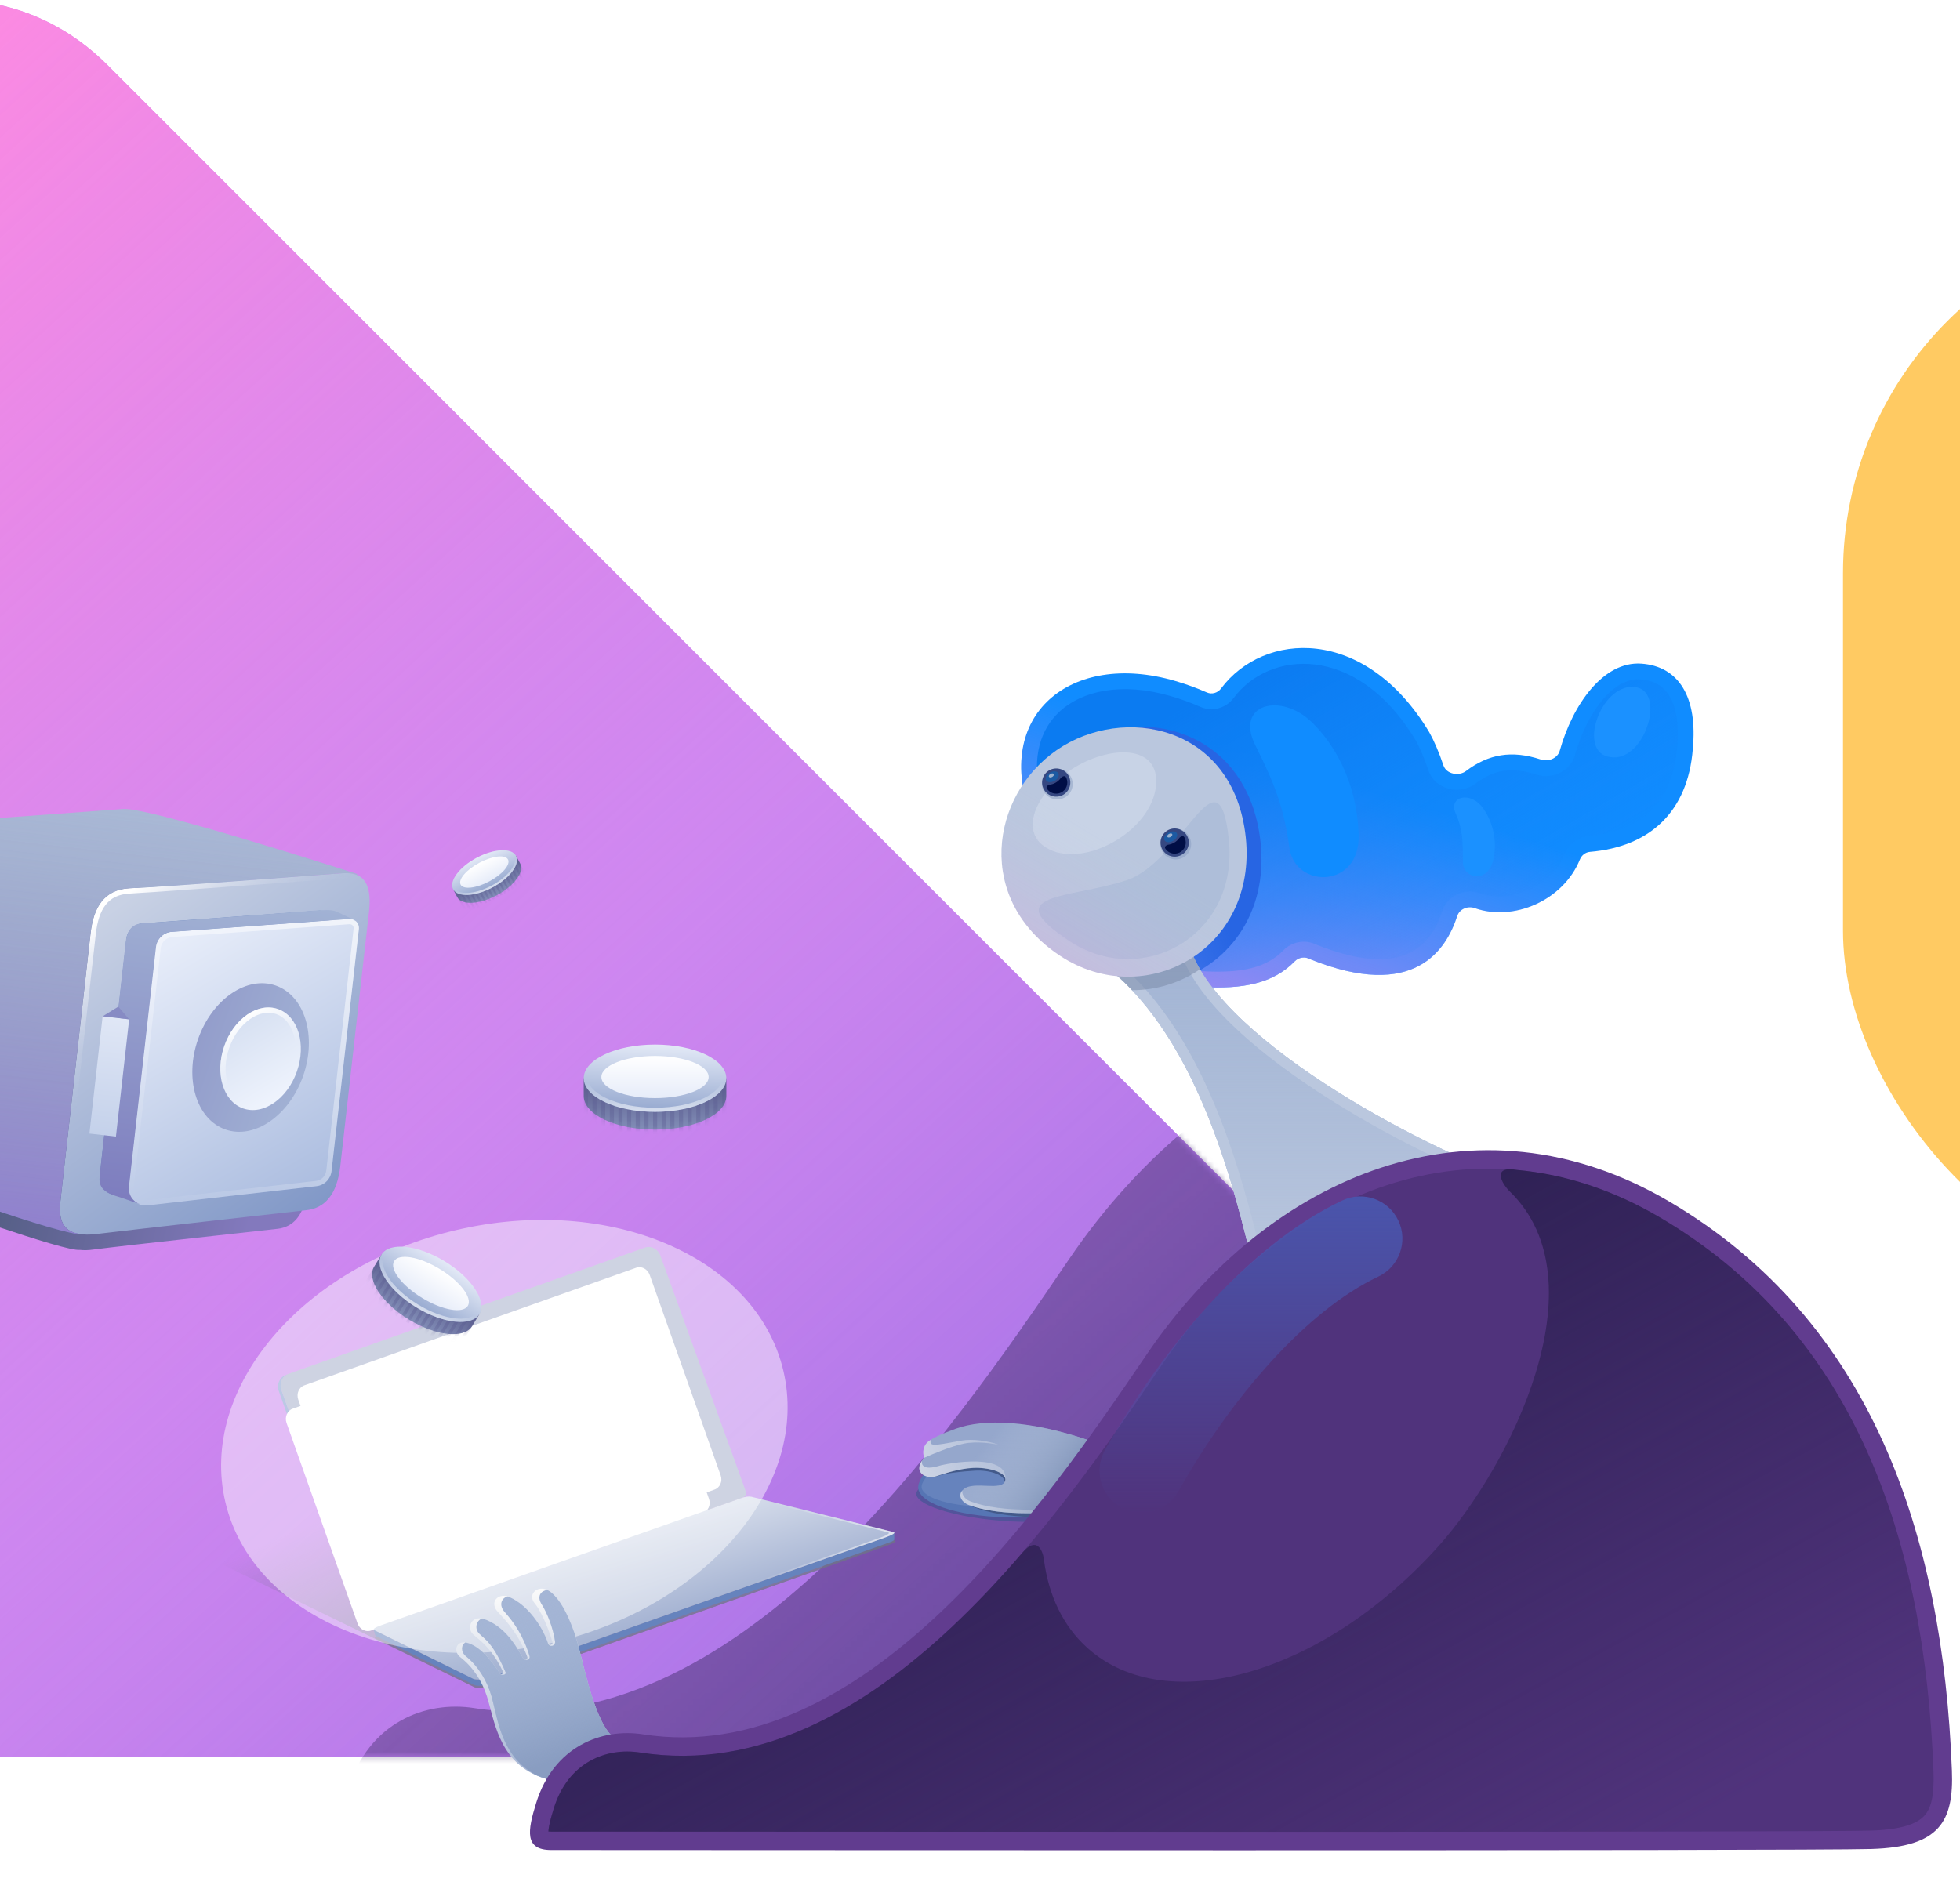 <svg width="335" height="321" viewBox="0 0 335 321" fill="none"
    xmlns="http://www.w3.org/2000/svg">
    <rect x="315" y="37" width="333" height="183.129" rx="61" fill="#FFCA62"/>
    <path d="M-8.404 300.431H216.748C250.375 300.431 267.189 259.826 243.378 236.132L18.33 11.086C-5.376 -12.608 -45.999 4.197 -45.999 37.703V262.749C-46.104 283.625 -29.186 300.431 -8.404 300.431Z" fill="#CF87F0"/>
    <path d="M-8.404 300.431H216.748C250.375 300.431 267.189 259.826 243.378 236.132L18.33 11.086C-5.376 -12.608 -45.999 4.197 -45.999 37.703V262.749C-46.104 283.625 -29.186 300.431 -8.404 300.431Z" fill="url(#paint0_linear)"/>
    <mask id="mask0" mask-type="alpha" maskUnits="userSpaceOnUse" x="-46" y="0" width="301" height="301">
        <path d="M-8.404 300.431H216.748C250.375 300.431 267.189 259.826 243.378 236.132L18.33 11.086C-5.376 -12.608 -45.999 4.197 -45.999 37.703V262.749C-46.104 283.625 -29.186 300.431 -8.404 300.431Z" fill="url(#paint1_linear)"/>
    </mask>
    <g mask="url(#mask0)">
        <g opacity="0.58" filter="url(#filter0_f)">
            <path d="M288.116 184.516C249.112 161.561 207.449 178.838 182.64 215.387C162.024 245.759 125.451 298.924 81.023 292.013C72.754 290.727 63.021 294.419 59.474 305.896C57.747 311.483 57.085 315.36 62.505 315.36C88.669 315.36 315.041 315.559 328.855 315.153C342.669 314.746 345.502 309.586 345.106 299.307C343.278 251.771 329.004 208.581 288.116 184.516Z" fill="#3B2964"/>
        </g>
    </g>
    <g style="mix-blend-mode:multiply" opacity="0.51" filter="url(#filter1_f)">
        <path d="M86.238 246.375C87.31 245.987 87.829 245.962 88.287 246.046L152.875 263.345C153.334 263.429 152.838 263.789 151.766 264.177L84.285 288.082C83.214 288.471 81.7 288.727 81.082 288.441L32.785 264.921C32.335 264.762 32.828 264.453 33.899 264.065L86.238 246.375Z" fill="url(#paint2_linear)"/>
    </g>
    <g style="mix-blend-mode:multiply" opacity="0.51" filter="url(#filter2_f)">
        <path d="M126.574 257.64C127.645 257.252 128.164 257.227 128.622 257.311L152.876 263.344C153.334 263.428 152.838 263.788 151.767 264.177L84.286 288.082C83.214 288.471 81.7 288.726 81.082 288.441L64.219 280.141C63.769 279.982 64.262 279.673 65.334 279.284L126.574 257.64Z" fill="#6D7585"/>
    </g>
    <path d="M61.963 276.738L48.105 237.641C47.694 236.5 48.25 235.283 49.322 234.895L48.867 235.063C47.795 235.452 47.239 236.669 47.65 237.81L61.508 276.907C61.919 278.048 63.097 278.641 64.176 278.276L64.63 278.107C63.552 278.472 62.366 277.856 61.963 276.738Z" fill="url(#paint3_linear)"/>
    <path d="M110.208 213.298C111.28 212.909 112.465 213.526 112.876 214.667L127.303 254.484C127.714 255.625 127.311 255.912 126.939 256.028L64.618 278.085C63.547 278.473 62.361 277.857 61.951 276.716L48.093 237.619C47.682 236.478 48.238 235.261 49.309 234.873L110.208 213.298Z" fill="#A5AECA"/>
    <g filter="url(#filter3_i)">
        <path d="M111.038 217.94C110.671 216.938 109.637 216.4 108.705 216.745L52.036 236.833C51.096 237.155 50.627 238.243 50.97 239.252L63.113 273.555C63.48 274.557 64.513 275.095 65.446 274.75L122.114 254.662C123.054 254.341 123.524 253.252 123.188 252.266L111.038 217.94Z" fill="white"/>
    </g>
    <g filter="url(#filter4_f)">
        <path d="M111.038 217.94C110.671 216.938 109.637 216.4 108.705 216.745L52.036 236.833C51.096 237.155 50.627 238.243 50.97 239.252L63.113 273.555C63.48 274.557 64.513 275.095 65.446 274.75L122.114 254.662C123.054 254.341 123.524 253.252 123.188 252.266L111.038 217.94Z" fill="white"/>
    </g>
    <path d="M64.148 279.605L63.855 278.582C63.899 278.636 63.939 278.667 64.017 278.708C64.096 278.748 79.961 286.546 80.807 286.933C81.653 287.321 83.04 287.029 84.072 286.654L151.576 262.741C152.64 262.358 152.775 262.158 152.846 262.011L152.846 263.163C152.846 263.352 152.616 263.482 151.795 263.767L151.791 263.768L84.37 287.677C82.728 288.232 81.484 288.381 80.862 287.975L64.201 279.675L64.2 279.672C64.171 279.653 64.156 279.63 64.148 279.605Z" fill="#6683BD"/>
    <path d="M126.381 256.214C127.453 255.825 127.971 255.8 128.43 255.884L152.683 261.918C153.142 262.002 152.646 262.361 151.574 262.75L84.093 286.655C83.022 287.044 81.508 287.3 80.89 287.014L64.026 278.714C63.577 278.555 64.07 278.246 65.141 277.857L126.381 256.214Z" fill="url(#paint4_linear)"/>
    <path opacity="0.6" fill-rule="evenodd" clip-rule="evenodd" d="M81.462 287.132C82.2 287.171 83.276 286.952 84.093 286.655L151.574 262.75C152.646 262.362 153.142 262.002 152.683 261.918L128.43 255.885C128.144 255.832 127.835 255.822 127.383 255.916C127.427 255.922 127.47 255.928 127.512 255.936L151.766 261.969C152.225 262.053 151.728 262.413 150.657 262.802L83.176 286.707C82.658 286.895 82.036 287.052 81.462 287.132Z" fill="url(#paint5_linear)"/>
    <g style="mix-blend-mode:screen" opacity="0.46" filter="url(#filter5_f)">
        <path d="M133.89 234.337C138.478 253.81 120.847 274.625 94.511 280.83C68.174 287.034 43.106 276.278 38.518 256.805C33.931 237.332 51.562 216.516 77.898 210.312C104.234 204.107 129.303 214.864 133.89 234.337Z" fill="white"/>
    </g>
    <path d="M98.88 281.484C98.136 278.77 96.549 274.161 94.247 272.263C92.167 270.549 89.982 272.489 91.406 274.128C92.287 275.142 93.637 278.014 94.418 280.71C94.468 280.881 94.4 281.058 94.246 281.148C94.025 281.276 93.734 281.168 93.654 280.926C92.634 277.874 90.095 274.371 87.178 273.08C85.076 272.151 83.603 273.955 85.075 275.552C85.137 275.62 85.201 275.69 85.268 275.762C86.564 277.162 88.652 279.418 90.126 283.251C90.192 283.423 90.119 283.618 89.961 283.711C89.775 283.82 89.54 283.751 89.437 283.562C87.512 280.05 85.767 278.11 83.222 276.976C80.579 275.798 79.674 278.29 80.834 279.377C81.086 279.613 81.377 279.856 81.695 280.12C82.994 281.205 84.614 282.863 85.959 285.774C86.024 285.913 85.969 286.081 85.84 286.164C85.69 286.26 85.496 286.209 85.404 286.057C84.183 284.026 81.922 281.313 79.722 280.828C77.951 280.437 77.412 282.332 78.678 283.315C80.841 284.996 82.384 287.382 83.21 289.976C84.464 293.912 85.143 300.665 91.631 303.5C98.118 306.334 104.022 303.237 106.535 297.976C102.356 297.129 100.461 287.504 98.933 281.721C98.92 281.645 98.903 281.566 98.88 281.484Z" fill="url(#paint6_linear)"/>
    <path d="M94.247 272.264C96.549 274.162 98.137 278.77 98.88 281.484C98.903 281.566 98.921 281.645 98.934 281.721C99.114 282.402 99.298 283.136 99.491 283.902C100.733 288.833 102.316 295.114 105.069 297.27C105.472 297.717 105.905 298.069 106.373 298.303C103.808 303.299 98.131 306.2 91.875 303.604C86.634 301.055 85.432 295.952 84.512 292.048C84.333 291.288 84.164 290.573 83.979 289.932C83.223 287.316 81.745 284.889 79.628 283.151C78.735 282.417 78.793 281.235 79.555 280.797C79.609 280.805 79.665 280.815 79.722 280.828C81.922 281.313 84.183 284.026 85.404 286.057C85.666 286.566 86.569 286.342 86.425 285.935C85.165 282.982 84.001 281.158 82.73 280.039C82.42 279.765 82.136 279.515 81.89 279.272C81.117 278.507 81.327 277.112 82.372 276.706C82.632 276.752 82.915 276.839 83.222 276.976C85.768 278.11 87.512 280.05 89.437 283.562C89.694 284.003 90.684 283.841 90.508 283.138C89.438 279.542 87.677 277.211 86.42 275.778C86.356 275.704 86.293 275.633 86.232 275.563C85.232 274.417 85.68 273.207 86.752 272.926C86.891 272.965 87.033 273.016 87.178 273.081C90.096 274.371 92.634 277.874 93.654 280.926C93.853 281.678 94.967 281.492 94.871 280.629C94.545 278.331 93.478 275.668 92.6 274.311C91.723 272.955 92.38 271.965 93.56 271.824C93.787 271.93 94.018 272.074 94.247 272.264Z" fill="#A4B5D5"/>
    <g style="mix-blend-mode:multiply">
        <path d="M94.249 272.223C96.551 274.121 98.139 278.729 98.882 281.443C98.905 281.525 98.923 281.604 98.936 281.68C99.115 282.361 99.3 283.095 99.493 283.861C100.735 288.792 102.318 295.073 105.071 297.229C105.474 297.676 105.907 298.028 106.375 298.262C103.81 303.258 98.133 306.159 91.877 303.563C86.636 301.014 85.433 295.911 84.514 292.007C84.335 291.247 84.166 290.532 83.981 289.891C83.225 287.275 81.747 284.848 79.63 283.11C78.737 282.376 78.795 281.194 79.557 280.756C79.611 280.764 79.667 280.774 79.724 280.787C81.924 281.272 84.185 283.985 85.406 286.016C85.668 286.525 86.571 286.301 86.427 285.894C85.167 282.941 84.002 281.117 82.732 279.998C82.422 279.724 82.138 279.474 81.892 279.231C81.119 278.466 81.329 277.071 82.374 276.665C82.634 276.711 82.917 276.798 83.224 276.935C85.77 278.069 87.514 280.009 89.439 283.521C89.696 283.962 90.686 283.8 90.51 283.097C89.44 279.501 87.679 277.17 86.422 275.737C86.357 275.663 86.295 275.592 86.234 275.522C85.234 274.376 85.682 273.166 86.754 272.885C86.892 272.924 87.035 272.975 87.18 273.04C90.098 274.33 92.636 277.833 93.656 280.885C93.855 281.637 94.969 281.451 94.873 280.588C94.547 278.29 93.48 275.627 92.603 274.27C91.725 272.914 92.382 271.924 93.562 271.783C93.789 271.889 94.02 272.033 94.249 272.223Z" fill="url(#paint7_linear)"/>
    </g>
    <path d="M214.969 219.864C211.822 206.57 206.151 180.218 190.726 166.607C175.3 152.995 199.689 145.78 202.993 160.57C206.616 176.784 242.505 196.084 259.269 201.754C270.721 205.628 218.678 235.532 214.969 219.864Z" fill="#BAC7DE"/>
    <path d="M214.969 219.864C211.822 206.57 206.151 180.218 190.726 166.607C175.3 152.995 199.689 145.78 202.993 160.57C206.616 176.784 242.505 196.084 259.269 201.754C270.721 205.628 218.678 235.532 214.969 219.864Z" fill="#BAC7DE"/>
    <path fill-rule="evenodd" clip-rule="evenodd" d="M221.291 164.349C221.963 163.657 223.037 163.49 223.877 163.963C241.754 171.184 247.199 162.353 249.07 156.593C249.455 155.407 250.861 154.822 252.036 155.24C258.65 157.591 267.18 153.982 270.038 146.931C270.327 146.217 270.983 145.699 271.75 145.635C282.006 144.776 288.479 138.755 289.33 128.084C290.188 119.246 286.989 113.897 280.522 113.455C274.033 113.011 268.788 120.471 266.588 128.351C266.228 129.642 264.618 130.291 263.354 129.845C258.412 128.222 254.426 128.893 250.562 131.82C249.329 132.753 247.207 132.338 246.714 130.871C245.957 128.618 245.113 126.657 244.278 125.167C233.258 106.847 215.943 107.987 208.697 117.71C208.141 118.457 207.14 118.761 206.287 118.386C204.556 117.626 202.743 116.964 200.857 116.414C182.922 111.179 169.578 122.355 176.314 139.841C183.05 157.327 193.727 168.123 205.455 168.746C212.376 169.113 217.565 168.185 221.291 164.349Z" fill="#108CFF"/>
    <path fill-rule="evenodd" clip-rule="evenodd" d="M221.291 164.349C221.963 163.657 223.037 163.49 223.877 163.963C241.754 171.184 247.199 162.353 249.07 156.593C249.455 155.407 250.861 154.822 252.036 155.24C258.65 157.591 267.18 153.982 270.038 146.931C270.327 146.217 270.983 145.699 271.75 145.635C282.006 144.776 288.479 138.755 289.33 128.084C290.188 119.246 286.989 113.897 280.522 113.455C274.033 113.011 268.788 120.471 266.588 128.351C266.228 129.642 264.618 130.291 263.354 129.845C258.412 128.222 254.426 128.893 250.562 131.82C249.329 132.753 247.207 132.338 246.714 130.871C245.957 128.618 245.113 126.657 244.278 125.167C233.258 106.847 215.943 107.987 208.697 117.71C208.141 118.457 207.14 118.761 206.287 118.386C204.556 117.626 202.743 116.964 200.857 116.414C182.922 111.179 169.578 122.355 176.314 139.841C183.05 157.327 193.727 168.123 205.455 168.746C212.376 169.113 217.565 168.185 221.291 164.349Z" fill="url(#paint8_linear)"/>
    <path fill-rule="evenodd" clip-rule="evenodd" d="M286.641 127.846L286.643 127.823C287.042 123.718 286.45 120.826 285.359 119.011C284.35 117.333 282.767 116.314 280.338 116.148C278.27 116.007 276.093 117.095 273.996 119.539C271.914 121.965 270.21 125.419 269.188 129.077C268.749 130.651 267.588 131.693 266.402 132.218C265.235 132.734 263.818 132.861 262.49 132.403C260.342 131.701 258.556 131.544 256.974 131.793C255.393 132.042 253.837 132.726 252.191 133.972C250.843 134.992 249.159 135.197 247.759 134.877C246.348 134.555 244.775 133.576 244.155 131.731C243.442 129.608 242.668 127.825 241.943 126.522C236.779 117.959 230.375 114.274 224.752 113.603C219.073 112.925 213.891 115.257 210.862 119.323C209.614 120.998 207.295 121.777 205.201 120.858C203.578 120.145 201.875 119.523 200.1 119.005C191.743 116.566 184.994 118.093 181.154 121.6C177.432 125 175.762 130.899 178.833 138.87C185.455 156.059 195.517 165.515 205.598 166.049C212.303 166.405 216.468 165.439 219.355 162.468C220.811 160.969 223.114 160.547 225.015 161.511C233.47 164.9 238.367 164.264 241.213 162.759C244.135 161.214 245.656 158.362 246.502 155.759C247.42 152.932 250.534 151.841 252.94 152.696C258.192 154.563 265.22 151.629 267.535 145.917C268.176 144.335 269.664 143.1 271.524 142.944C276.177 142.555 279.717 141.021 282.177 138.61C284.629 136.208 286.254 132.693 286.639 127.869L286.641 127.846Z" fill="url(#paint9_linear)"/>
    <path d="M220.398 144.993C219.406 138.048 218.008 134.304 214.535 127.359C211.062 120.413 218.864 118.248 224.276 123.525C227.884 127.043 231.944 133.537 232.214 142.738C232.485 151.939 221.39 151.939 220.398 144.993Z" fill="#108CFF"/>
    <path d="M250.039 147.398C250.021 144.059 250.069 141.905 248.786 139.029C247.502 136.153 251.39 135.107 253.558 138.275C255.726 141.442 255.795 145.007 255.135 147.348C254.11 150.987 250.054 150.172 250.039 147.398Z" fill="#1B91FF"/>
    <path fill-rule="evenodd" clip-rule="evenodd" d="M200.405 167.837C209.652 165.269 216.827 156.324 215.444 143.902C213.222 123.93 193.653 120.076 181.907 128.22C179.037 130.21 176.718 132.811 175.071 135.752C175.361 137.071 175.773 138.436 176.314 139.841C182.069 154.78 190.7 164.836 200.405 167.837Z" fill="url(#paint10_linear)"/>
    <path d="M275.222 129.427C281.147 130.456 285.015 117.822 279.237 117.431C273.459 117.039 269.542 128.742 275.222 129.427Z" fill="#1B91FF"/>
    <path d="M214.969 219.864C211.822 206.57 206.151 180.218 190.726 166.607C175.3 152.995 199.689 145.78 202.993 160.57C206.616 176.784 242.505 196.084 259.269 201.754C270.721 205.628 218.678 235.532 214.969 219.864Z" fill="#BAC7DE"/>
    <path fill-rule="evenodd" clip-rule="evenodd" d="M216.319 217.746C216.457 218.336 216.591 218.904 216.72 219.45C217.035 220.78 217.802 221.583 219.052 222.063C220.409 222.585 222.361 222.717 224.84 222.404C229.773 221.779 236.06 219.487 242.001 216.527C247.936 213.569 253.318 210.048 256.472 207.106C258.107 205.58 258.887 204.441 259.076 203.789C259.093 203.729 259.102 203.684 259.107 203.652C259.046 203.609 258.922 203.538 258.692 203.46C250.151 200.571 236.851 194.258 225.215 186.621C219.393 182.801 213.933 178.613 209.678 174.315C205.457 170.051 202.252 165.509 201.236 160.963C199.866 154.83 194.216 153.268 190.447 154.631C188.603 155.298 187.568 156.529 187.465 157.97C187.355 159.506 188.232 162.007 191.916 165.258C199.953 172.35 205.356 182.662 209.136 192.722C212.612 201.971 214.776 211.18 216.319 217.746ZM259.112 203.598C259.11 203.591 259.111 203.586 259.111 203.586C259.111 203.586 259.112 203.59 259.112 203.598Z" fill="url(#paint11_linear)"/>
    <g opacity="0.58" filter="url(#filter6_f)">
        <path d="M193.092 256.541C193.466 258.743 184.824 260.376 174.809 260.17C164.794 259.963 156.152 257.44 156.639 255.219C157.125 252.999 164.967 251.571 174.982 251.777C184.997 251.984 192.719 254.339 193.092 256.541Z" fill="#395590"/>
    </g>
    <path d="M187.056 255.387C187.342 258.245 180.188 259.563 171.917 259.393C163.646 259.222 156.532 256.916 156.956 254.026C157.379 251.136 163.871 245.365 172.142 245.535C180.413 245.706 186.769 252.529 187.056 255.387Z" fill="#5675B4"/>
    <path d="M178.141 254.935C178.339 256.817 173.441 257.68 167.777 257.563C162.113 257.447 157.24 255.925 157.528 254.022C157.817 252.12 162.259 248.325 167.923 248.441C173.587 248.558 177.943 253.054 178.141 254.935Z" fill="#6683BD"/>
    <path d="M166.45 257.671C171.952 259.745 179.487 259.695 188.362 258.717C197.238 257.739 191.155 251.975 189.289 250.388C188.964 250.112 192.791 248.817 186.315 246.568C176.636 243.206 168.63 242.759 163.656 244.626C158.681 246.493 157.821 247.267 158.351 249.646C156.225 252.069 158.529 252.903 160.389 252.307C161.908 251.82 164.145 251.579 166.643 251.423C169.142 251.268 172.132 252.199 171.707 253.728C171.179 255.627 166.817 253.621 165.075 255.13C163.879 256.167 165.321 257.245 166.45 257.671Z" fill="#435A8A"/>
    <path d="M165.579 257.292C171.081 259.329 179.37 258.811 188.246 257.851C197.121 256.89 190.782 251.494 188.915 249.935C188.591 249.664 192.418 248.392 185.942 246.183C176.263 242.881 168.257 242.442 163.282 244.276C158.308 246.109 157.448 246.87 157.978 249.206C155.852 251.586 158.137 252.963 159.998 252.378C161.517 251.899 163.772 251.105 166.27 250.952C168.768 250.799 172.223 251.665 171.798 253.167C171.27 255.032 166.443 253.11 164.702 254.593C163.506 255.611 164.45 256.874 165.579 257.292Z" fill="#95A7CC"/>
    <g style="mix-blend-mode:multiply">
        <path d="M165.579 257.292C171.081 259.329 179.37 258.811 188.246 257.851C197.121 256.89 190.782 251.494 188.915 249.935C188.591 249.664 192.418 248.392 185.942 246.183C176.263 242.881 168.257 242.442 163.282 244.276C158.308 246.109 157.448 246.87 157.978 249.206C155.852 251.586 158.137 252.963 159.998 252.378C161.517 251.899 163.772 251.105 166.27 250.952C168.768 250.799 172.223 251.665 171.798 253.167C171.27 255.032 166.443 253.11 164.702 254.593C163.506 255.611 164.45 256.874 165.579 257.292Z" fill="url(#paint12_linear)"/>
    </g>
    <g opacity="0.66">
        <path d="M170.746 247.023C169.645 246.764 166.907 246.355 164.758 246.798C162.609 247.241 159.337 248.596 157.97 249.218C157.632 248.402 157.662 246.909 159.139 246.121C158.701 247.319 159.687 247.138 163.69 246.405C163.901 246.367 164.12 246.327 164.348 246.285C166.174 245.952 168.941 246.306 170.746 247.023Z" fill="url(#paint13_linear)"/>
        <path d="M171.825 253.034L171.829 253.001C171.828 253.012 171.827 253.023 171.825 253.034Z" fill="url(#paint14_linear)"/>
        <path d="M171.829 253.001C172.349 248.323 162.075 250.101 160.451 250.612C158.901 251.1 157.375 251.094 157.582 249.708C156.18 251.775 158.271 252.921 159.997 252.378C160.151 252.329 160.312 252.277 160.48 252.224C161.975 251.745 164.024 251.089 166.269 250.952C168.674 250.805 171.966 251.601 171.829 253.001Z" fill="url(#paint15_linear)"/>
        <path d="M165.901 256.692C171.402 258.729 179.692 258.211 188.568 257.251C191.725 256.909 193.738 255.674 194.765 254.026C193.873 255.97 191.775 257.469 188.245 257.851C179.369 258.811 171.08 259.329 165.578 257.292C164.522 256.901 163.627 255.77 164.496 254.792C164.315 255.594 165.056 256.38 165.901 256.692Z" fill="url(#paint16_linear)"/>
    </g>
    <path opacity="0.57" fill-rule="evenodd" clip-rule="evenodd" d="M193.486 169.281C192.602 168.345 191.683 167.451 190.726 166.607C175.3 152.995 199.689 145.78 202.993 160.57C203.37 162.254 204.094 163.972 205.109 165.704C201.723 168.021 197.674 169.292 193.486 169.281Z" fill="#7D8DAA"/>
    <path d="M212.923 143.143C214.968 162.323 195.687 172.982 181.183 163.394C166.679 153.807 169.208 136.133 180.599 128.247C191.991 120.36 210.879 123.963 212.923 143.143Z" fill="#BAC7DE"/>
    <path d="M197.568 134.445C196.757 141.852 186.226 147.906 179.976 145.484C173.725 143.062 176.652 135.818 183.025 131.611C189.397 127.404 198.38 127.038 197.568 134.445Z" fill="#C8D3E6"/>
    <path d="M210.028 143.516C211.782 159.971 195.24 169.116 182.796 160.89C170.352 152.665 182.65 153.671 192.426 150.532C202.203 147.393 208.274 127.06 210.028 143.516Z" fill="#AEBED9"/>
    <path opacity="0.19" d="M212.923 143.143C214.968 162.323 195.687 172.982 181.183 163.394C166.679 153.807 169.208 136.133 180.599 128.247C191.991 120.36 210.879 123.963 212.923 143.143Z" fill="url(#paint17_linear)"/>
    <path d="M285.333 205.428C252.29 185.981 216.994 200.618 195.976 231.582C178.51 257.312 147.526 302.353 109.888 296.498C102.883 295.408 94.637 298.536 91.632 308.259C90.169 312.992 89.608 316.276 94.2 316.276C116.365 316.276 308.144 316.445 319.847 316.101C331.549 315.757 333.95 311.385 333.615 302.677C332.066 262.405 319.973 225.815 285.333 205.428Z" fill="#613C8F"/>
    <path opacity="0.29" fill-rule="evenodd" clip-rule="evenodd" d="M237.124 202.595C222.323 207.438 208.775 218.335 198.582 233.351C189.871 246.185 177.578 264.163 162.653 278.181C147.778 292.152 129.673 302.764 109.404 299.611C103.681 298.721 97.11 301.2 94.641 309.19C94.282 310.351 94.016 311.307 93.863 312.102C93.777 312.551 93.742 312.878 93.732 313.107C93.854 313.119 94.008 313.128 94.2 313.128C97.68 313.128 105.313 313.132 115.759 313.137C172.034 313.168 309.935 313.242 319.754 312.954C325.39 312.788 327.79 311.645 328.913 310.408C330.041 309.167 330.63 307.028 330.467 302.799C328.936 262.993 317.028 227.737 283.735 208.143C268.002 198.883 251.856 197.774 237.124 202.595Z" fill="#291E4E"/>
    <path d="M185.903 281.769C199.537 293.948 226.425 286.094 245.96 264.225C257.849 250.915 274.032 219.227 258.048 203.695C256.734 202.419 254.829 199.23 259.315 200.016C267.398 200.76 275.621 203.368 283.735 208.143C317.028 227.737 328.936 262.993 330.467 302.799C330.63 307.028 330.041 309.167 328.913 310.408C327.79 311.645 325.39 312.788 319.754 312.953C309.935 313.242 172.034 313.168 115.759 313.137C105.313 313.132 97.68 313.127 94.2 313.127C94.008 313.127 93.854 313.119 93.732 313.107C93.742 312.878 93.777 312.551 93.863 312.102C94.016 311.307 94.282 310.351 94.641 309.19C97.11 301.2 103.681 298.72 109.404 299.611C129.673 302.764 147.778 292.152 162.653 278.181C166.93 274.164 170.991 269.821 174.814 265.368C177.115 262.715 178.198 264.873 178.416 266.566C179.203 272.701 181.662 277.981 185.903 281.769Z" fill="url(#paint18_linear)"/>
    <path fill-rule="evenodd" clip-rule="evenodd" d="M239.003 208.666C240.703 212.26 239.167 216.552 235.573 218.252C223.209 224.1 210.352 239.051 201.406 254.966C199.458 258.432 195.068 259.662 191.602 257.713C188.136 255.765 186.906 251.376 188.855 247.91C198.348 231.021 213.053 212.975 229.417 205.236C233.011 203.536 237.303 205.072 239.003 208.666Z" fill="url(#paint19_linear)"/>
    <path opacity="0.49" d="M203.561 144.685C203.347 146.121 202.008 147.112 200.57 146.898C199.132 146.684 198.139 145.346 198.352 143.91C198.566 142.474 199.905 141.483 201.343 141.697C202.781 141.911 203.774 143.249 203.561 144.685Z" fill="#889CC0"/>
    <path d="M203.158 144.403C202.962 145.719 201.735 146.627 200.417 146.431C199.099 146.235 198.189 145.009 198.385 143.693C198.581 142.377 199.808 141.469 201.126 141.665C202.444 141.861 203.354 143.087 203.158 144.403Z" fill="#354781"/>
    <path d="M201.141 142.456C201.362 142.844 201.071 143.427 200.49 143.758C199.91 144.089 199.26 144.042 199.039 143.654C198.818 143.267 199.109 142.684 199.69 142.353C200.271 142.022 200.92 142.069 201.141 142.456Z" fill="#1C5AA2"/>
    <path d="M200.351 142.594C200.431 142.735 200.312 142.955 200.084 143.085C199.856 143.215 199.606 143.206 199.525 143.065C199.445 142.924 199.565 142.704 199.793 142.574C200.021 142.444 200.271 142.453 200.351 142.594Z" fill="#9CB0CD"/>
    <path d="M199.685 144.406C199.335 144.447 198.981 144.767 199.171 145.064C199.456 145.511 199.926 145.837 200.493 145.921C201.529 146.076 202.494 145.362 202.648 144.326C202.713 143.893 202.625 143.472 202.425 143.118C202.239 142.789 201.729 143.011 201.513 143.321C201.319 143.601 201.03 143.866 200.67 144.072C200.341 144.259 200 144.37 199.685 144.406Z" fill="#000E45"/>
    <path opacity="0.49" d="M183.315 134.424C183.102 135.86 181.763 136.851 180.325 136.637C178.886 136.423 177.894 135.085 178.107 133.649C178.321 132.213 179.66 131.222 181.098 131.436C182.536 131.65 183.529 132.988 183.315 134.424Z" fill="#889CC0"/>
    <path d="M182.913 134.142C182.717 135.458 181.49 136.366 180.172 136.17C178.854 135.974 177.944 134.748 178.14 133.432C178.335 132.116 179.563 131.208 180.881 131.404C182.199 131.6 183.109 132.826 182.913 134.142Z" fill="#354781"/>
    <path d="M180.896 132.196C181.117 132.584 180.826 133.166 180.245 133.497C179.665 133.828 179.015 133.782 178.794 133.394C178.573 133.006 178.864 132.423 179.445 132.092C180.025 131.762 180.675 131.808 180.896 132.196Z" fill="#1C5AA2"/>
    <path d="M180.106 132.334C180.186 132.475 180.066 132.694 179.838 132.824C179.61 132.954 179.361 132.945 179.28 132.804C179.2 132.663 179.32 132.444 179.548 132.314C179.776 132.184 180.025 132.193 180.106 132.334Z" fill="#9CB0CD"/>
    <path d="M179.44 134.146C179.09 134.186 178.736 134.506 178.926 134.804C179.211 135.251 179.681 135.577 180.248 135.661C181.284 135.815 182.249 135.101 182.403 134.066C182.468 133.632 182.38 133.211 182.179 132.857C181.994 132.528 181.484 132.75 181.268 133.06C181.074 133.34 180.785 133.606 180.425 133.811C180.096 133.998 179.755 134.109 179.44 134.146Z" fill="#000E45"/>
    <path d="M55.154 159.796C55.085 159.71 55.017 159.624 54.872 159.53C51.15 158.719 23.698 149.532 19.854 149.801C16.087 150.079 -8.329 151.933 -12.241 152.116C-16.154 152.3 -17.705 155.014 -18.14 158.869C-18.14 158.869 -22.089 193.877 -22.376 196.422C-22.663 198.966 -23.105 202.196 -17.163 204.038C-11 205.982 10.978 214.006 13.661 213.684C14.275 213.753 15.053 213.763 15.924 213.627C22.084 212.838 44.776 210.399 47.458 210.077C50.141 209.755 51.999 207.778 52.486 203.46L56.826 164.982C57.052 162.977 56.928 160.621 55.154 159.796ZM54.172 159.529C54.095 159.52 54.095 159.52 54.018 159.512C54.095 159.52 54.18 159.452 54.172 159.529ZM53.01 159.476C53.249 159.425 53.48 159.451 53.634 159.468C53.403 159.442 53.249 159.425 53.01 159.476Z" fill="url(#paint20_linear)"/>
    <path d="M58.676 149.261C54.362 149.555 26.572 151.653 22.19 151.861C17.73 152.061 15.982 155.144 15.486 159.539C15.486 159.539 10.755 201.487 10.424 204.417C10.094 207.347 9.512 211.811 16.535 210.963C23.558 210.115 49.334 207.244 52.41 206.888C55.485 206.532 57.608 204.272 58.165 199.337L63.105 155.539C63.367 152.523 63.067 148.975 58.676 149.261Z" fill="url(#paint21_linear)"/>
    <path fill-rule="evenodd" clip-rule="evenodd" d="M15.486 159.539L10.413 204.513C10.082 207.444 9.589 211.801 16.535 210.963C21.483 210.366 35.737 208.764 44.805 207.745C48.609 207.318 51.501 206.993 52.41 206.888C55.485 206.532 57.608 204.272 58.165 199.337L63.105 155.539C63.367 152.523 63.067 148.975 58.676 149.261C57.333 149.352 53.715 149.619 49.237 149.949C39.329 150.678 25.208 151.718 22.19 151.861C17.73 152.061 15.982 155.144 15.486 159.539ZM58.736 150.159C57.404 150.25 53.807 150.514 49.347 150.843C39.435 151.573 25.262 152.616 22.232 152.76L22.23 152.76C20.228 152.85 18.934 153.569 18.059 154.683C17.152 155.838 16.62 157.515 16.38 159.64L15.486 159.539C16.38 159.64 16.38 159.64 16.38 159.64L11.309 204.597C11.228 205.319 11.144 206.061 11.152 206.785C11.16 207.537 11.268 208.188 11.526 208.703C11.77 209.188 12.17 209.601 12.885 209.866C13.629 210.143 14.751 210.272 16.427 210.069C21.379 209.472 35.656 207.868 44.724 206.849C48.52 206.422 51.402 206.098 52.306 205.994C53.632 205.84 54.708 205.29 55.53 204.266C56.371 203.219 57.003 201.604 57.27 199.237L62.209 155.45C62.338 153.958 62.3 152.54 61.825 151.552C61.6 151.085 61.284 150.73 60.836 150.493C60.38 150.251 59.714 150.095 58.736 150.159Z" fill="url(#paint22_linear)"/>
    <path d="M24.237 157.871L54.606 155.673C55.623 155.632 56.39 156.421 56.277 157.424L51.659 198.369C51.502 199.757 50.449 200.81 49.108 200.971C43.273 201.64 27.98 203.351 20.171 204.266C18.36 204.453 16.826 202.874 17.034 201.023L21.609 160.464C21.766 159.076 22.895 158.032 24.237 157.871Z" fill="#6683BD"/>
    <path d="M10.425 204.415C10.756 201.485 15.487 159.538 15.487 159.538C15.983 155.142 17.808 152.068 22.191 151.86C26.631 151.751 54.409 149.581 58.719 149.276C59.735 149.235 60.471 149.328 61.136 149.638C61.077 149.475 60.923 149.357 60.846 149.348C57.047 148.145 25.387 138.008 21.073 138.302C16.759 138.597 -11.031 140.694 -15.413 140.903C-19.872 141.103 -21.698 144.176 -22.193 148.572C-22.193 148.572 -26.681 188.36 -27.012 191.29C-27.342 194.221 -27.828 197.836 -21.144 199.996C-14.153 202.19 10.889 211.34 13.888 210.975C9.652 210.575 10.138 206.96 10.425 204.415Z" fill="url(#paint23_linear)"/>
    <path opacity="0.51" d="M10.425 204.416C10.756 201.485 15.487 159.538 15.487 159.538C15.983 155.143 17.809 152.069 22.191 151.86C26.65 151.66 54.391 149.505 58.696 149.288C59.713 149.246 60.478 149.332 61.144 149.642C61.085 149.479 60.859 149.365 60.782 149.356C56.531 148.408 25.388 138.008 21.074 138.302C16.759 138.597 -11.03 140.694 -15.413 140.903C-19.872 141.103 -21.697 144.177 -22.193 148.572C-22.193 148.572 -26.681 188.36 -27.012 191.291C-27.342 194.221 -27.828 197.836 -21.144 199.996C-14.153 202.19 10.89 211.34 13.889 210.975C9.653 210.576 10.138 206.96 10.425 204.416Z" fill="url(#paint24_linear)"/>
    <path d="M29.29 159.299L59.66 157.102C60.676 157.061 61.444 157.85 61.33 158.852L56.669 200.183C56.512 201.571 55.459 202.624 54.118 202.785C48.283 203.454 32.99 205.165 25.181 206.081C23.37 206.267 21.75 204.756 21.967 202.829L26.586 161.883C26.819 160.504 27.872 159.452 29.29 159.299Z" fill="url(#paint25_linear)"/>
    <path opacity="0.61" fill-rule="evenodd" clip-rule="evenodd" d="M29.372 160.195C28.39 160.307 27.653 161.024 27.477 162.011L22.862 202.93C22.711 204.261 23.822 205.312 25.083 205.186C30.136 204.594 38.318 203.669 45.045 202.908C48.717 202.493 51.955 202.127 54.013 201.891C54.934 201.779 55.664 201.06 55.774 200.082L60.436 158.751C60.484 158.329 60.195 157.987 59.709 158.001L29.372 160.195ZM26.586 161.883C26.819 160.504 27.872 159.452 29.29 159.299L59.66 157.102C60.676 157.061 61.444 157.85 61.33 158.852L56.669 200.183C56.512 201.571 55.459 202.624 54.118 202.785C52.057 203.021 48.815 203.388 45.14 203.803C38.412 204.564 30.231 205.489 25.181 206.081C23.37 206.267 21.75 204.756 21.967 202.829L26.586 161.883Z" fill="url(#paint26_linear)"/>
    <path d="M54.298 155.638C52.257 155.799 26.585 157.745 24.552 157.828C22.519 157.911 21.701 159.101 21.474 161.106C21.474 161.106 17.243 199.172 17.086 200.56C16.93 201.948 16.679 203.482 19.76 204.454C20.665 204.712 22.159 205.271 23.883 205.856C22.688 205.409 21.887 204.225 22.044 202.837L26.662 161.892C26.819 160.504 27.957 159.383 29.367 159.308L59.736 157.111C60.13 157.077 60.505 157.198 60.863 157.472C59.763 156.88 58.875 156.467 57.467 155.84C56.656 155.436 54.922 155.631 54.298 155.638Z" fill="url(#paint27_linear)"/>
    <path d="M51.805 183.961C54.191 177.17 52.109 170.246 47.154 168.497C42.199 166.747 36.247 170.835 33.86 177.627C31.474 184.418 33.556 191.342 38.511 193.091C43.467 194.841 49.418 190.753 51.805 183.961Z" fill="url(#paint28_linear)"/>
    <path d="M50.739 183.198C52.387 178.509 50.947 173.727 47.522 172.518C44.098 171.31 39.986 174.131 38.338 178.821C36.69 183.51 38.13 188.292 41.555 189.5C44.979 190.709 49.091 187.888 50.739 183.198Z" fill="url(#paint29_linear)"/>
    <path fill-rule="evenodd" clip-rule="evenodd" d="M50.172 176.812C49.65 175.08 48.599 173.853 47.224 173.367C45.849 172.882 44.263 173.178 42.773 174.2C41.285 175.222 39.954 176.936 39.187 179.12C38.419 181.304 38.384 183.476 38.906 185.207C39.427 186.939 40.478 188.166 41.853 188.651C43.229 189.137 44.814 188.84 46.304 187.818C47.793 186.797 49.123 185.083 49.89 182.899C50.658 180.715 50.693 178.543 50.172 176.812ZM47.522 172.518C50.947 173.727 52.387 178.509 50.739 183.198C49.091 187.888 44.979 190.709 41.555 189.5C38.13 188.292 36.69 183.51 38.338 178.821C39.986 174.131 44.098 171.31 47.522 172.518Z" fill="url(#paint30_linear)"/>
    <path d="M22.076 174.26L17.542 173.748L15.281 193.797L19.815 194.308L22.076 174.26Z" fill="url(#paint31_linear)"/>
    <path d="M20.219 172.098L17.542 173.748L22.077 174.26L20.219 172.098Z" fill="#878BC4"/>
    <path d="M65.207 214.481L63.939 216.567C62.613 218.75 65.285 222.796 69.906 225.605C74.529 228.414 79.35 228.921 80.676 226.74L81.944 224.654L65.207 214.481Z" fill="url(#paint32_linear)"/>
    <mask id="mask1" mask-type="alpha" maskUnits="userSpaceOnUse" x="61" y="214" width="21" height="17">
        <path d="M65.207 214.481L63.939 216.567C62.613 218.75 65.285 222.796 69.906 225.605C74.529 228.414 79.35 228.921 80.676 226.74L81.944 224.654L65.207 214.481Z" fill="url(#paint33_linear)"/>
    </mask>
    <g mask="url(#mask1)">
        <g opacity="0.36">
            <path fill-rule="evenodd" clip-rule="evenodd" d="M66.676 213.177L61.715 221.339L61.228 221.043L66.189 212.881L66.676 213.177Z" fill="#5A5A8F"/>
            <path fill-rule="evenodd" clip-rule="evenodd" d="M67.693 213.794L62.732 221.956L62.245 221.66L67.205 213.498L67.693 213.794Z" fill="#5A5A8F"/>
            <path fill-rule="evenodd" clip-rule="evenodd" d="M68.708 214.412L63.748 222.573L63.26 222.277L68.221 214.115L68.708 214.412Z" fill="#5A5A8F"/>
            <path fill-rule="evenodd" clip-rule="evenodd" d="M69.724 215.029L64.763 223.191L64.276 222.894L69.236 214.732L69.724 215.029Z" fill="#5A5A8F"/>
            <path fill-rule="evenodd" clip-rule="evenodd" d="M70.74 215.646L65.779 223.808L65.291 223.511L70.252 215.35L70.74 215.646Z" fill="#5A5A8F"/>
            <path fill-rule="evenodd" clip-rule="evenodd" d="M71.755 216.264L66.794 224.426L66.307 224.13L71.268 215.968L71.755 216.264Z" fill="#5A5A8F"/>
            <path fill-rule="evenodd" clip-rule="evenodd" d="M72.772 216.88L67.811 225.042L67.324 224.746L72.284 216.584L72.772 216.88Z" fill="#5A5A8F"/>
            <path fill-rule="evenodd" clip-rule="evenodd" d="M73.787 217.498L68.827 225.66L68.339 225.364L73.3 217.202L73.787 217.498Z" fill="#5A5A8F"/>
            <path fill-rule="evenodd" clip-rule="evenodd" d="M74.803 218.116L69.842 226.278L69.355 225.981L74.315 217.819L74.803 218.116Z" fill="#5A5A8F"/>
            <path fill-rule="evenodd" clip-rule="evenodd" d="M75.819 218.733L70.858 226.895L70.37 226.598L75.331 218.437L75.819 218.733Z" fill="#5A5A8F"/>
            <path fill-rule="evenodd" clip-rule="evenodd" d="M76.834 219.35L71.874 227.512L71.386 227.216L76.347 219.054L76.834 219.35Z" fill="#5A5A8F"/>
            <path fill-rule="evenodd" clip-rule="evenodd" d="M77.85 219.967L72.889 228.129L72.402 227.833L77.362 219.671L77.85 219.967Z" fill="#5A5A8F"/>
            <path fill-rule="evenodd" clip-rule="evenodd" d="M78.865 220.585L73.905 228.747L73.417 228.451L78.378 220.289L78.865 220.585Z" fill="#5A5A8F"/>
            <path fill-rule="evenodd" clip-rule="evenodd" d="M79.882 221.202L74.921 229.363L74.434 229.067L79.394 220.905L79.882 221.202Z" fill="#5A5A8F"/>
            <path fill-rule="evenodd" clip-rule="evenodd" d="M80.897 221.82L75.936 229.982L75.449 229.685L80.409 221.523L80.897 221.82Z" fill="#5A5A8F"/>
            <path fill-rule="evenodd" clip-rule="evenodd" d="M81.912 222.437L76.952 230.599L76.464 230.302L81.425 222.141L81.912 222.437Z" fill="#5A5A8F"/>
            <path fill-rule="evenodd" clip-rule="evenodd" d="M82.929 223.054L77.968 231.216L77.481 230.92L82.441 222.758L82.929 223.054Z" fill="#5A5A8F"/>
        </g>
    </g>
    <path d="M75.977 215.617C71.355 212.807 66.533 212.3 65.207 214.481C63.881 216.663 66.553 220.71 71.174 223.519C75.796 226.328 80.618 226.835 81.944 224.654C83.27 222.472 80.599 218.426 75.977 215.617Z" fill="url(#paint34_linear)"/>
    <path fill-rule="evenodd" clip-rule="evenodd" d="M69.296 213.745C67.4 213.545 66.176 213.986 65.695 214.778C65.213 215.57 65.386 216.859 66.436 218.451C67.46 220.001 69.215 221.661 71.47 223.031C73.726 224.402 76.007 225.196 77.855 225.39C79.751 225.59 80.975 225.149 81.457 224.358C81.938 223.566 81.766 222.276 80.715 220.685C79.691 219.134 77.936 217.475 75.681 216.104C73.425 214.733 71.144 213.939 69.296 213.745ZM65.207 214.481C66.533 212.3 71.355 212.807 75.977 215.617C80.599 218.426 83.27 222.472 81.944 224.654C80.618 226.835 75.796 226.328 71.174 223.519C66.553 220.71 63.881 216.663 65.207 214.481Z" fill="url(#paint35_linear)"/>
    <path d="M75.165 216.953C71.688 214.84 68.196 214.235 67.365 215.602C66.534 216.97 68.678 219.791 72.156 221.904C75.634 224.018 79.126 224.622 79.956 223.255C80.787 221.889 78.643 219.067 75.165 216.953Z" fill="url(#paint36_linear)"/>
    <path d="M99.769 184.331V187.368C99.769 190.547 105.226 193.122 111.955 193.122C118.686 193.122 124.141 190.545 124.141 187.368V184.331H99.769Z" fill="url(#paint37_linear)"/>
    <mask id="mask2" mask-type="alpha" maskUnits="userSpaceOnUse" x="99" y="184" width="26" height="10">
        <path d="M99.769 184.331V187.368C99.769 190.547 105.226 193.122 111.955 193.122C118.686 193.122 124.141 190.545 124.141 187.368V184.331H99.769Z" fill="url(#paint38_linear)"/>
    </mask>
    <g mask="url(#mask2)">
        <g opacity="0.36">
            <path fill-rule="evenodd" clip-rule="evenodd" d="M100.489 181.994V193.879H99.779V181.994H100.489Z" fill="#5A5A8F"/>
            <path fill-rule="evenodd" clip-rule="evenodd" d="M101.969 181.993V193.878H101.259V181.993H101.969Z" fill="#5A5A8F"/>
            <path fill-rule="evenodd" clip-rule="evenodd" d="M103.447 181.993V193.878H102.737V181.993H103.447Z" fill="#5A5A8F"/>
            <path fill-rule="evenodd" clip-rule="evenodd" d="M104.927 181.993V193.878H104.217V181.993H104.927Z" fill="#5A5A8F"/>
            <path fill-rule="evenodd" clip-rule="evenodd" d="M106.405 181.993V193.878H105.695V181.993H106.405Z" fill="#5A5A8F"/>
            <path fill-rule="evenodd" clip-rule="evenodd" d="M107.885 181.993V193.878H107.175V181.993H107.885Z" fill="#5A5A8F"/>
            <path fill-rule="evenodd" clip-rule="evenodd" d="M109.364 181.993V193.878H108.654V181.993H109.364Z" fill="#5A5A8F"/>
            <path fill-rule="evenodd" clip-rule="evenodd" d="M110.843 181.993V193.878H110.133V181.993H110.843Z" fill="#5A5A8F"/>
            <path fill-rule="evenodd" clip-rule="evenodd" d="M112.322 181.993V193.878H111.612V181.993H112.322Z" fill="#5A5A8F"/>
            <path fill-rule="evenodd" clip-rule="evenodd" d="M113.801 181.993V193.878H113.091V181.993H113.801Z" fill="#5A5A8F"/>
            <path fill-rule="evenodd" clip-rule="evenodd" d="M115.28 181.993V193.878H114.57V181.993H115.28Z" fill="#5A5A8F"/>
            <path fill-rule="evenodd" clip-rule="evenodd" d="M116.759 181.993V193.878H116.049V181.993H116.759Z" fill="#5A5A8F"/>
            <path fill-rule="evenodd" clip-rule="evenodd" d="M118.238 181.993V193.878H117.528V181.993H118.238Z" fill="#5A5A8F"/>
            <path fill-rule="evenodd" clip-rule="evenodd" d="M119.717 181.993V193.878H119.007V181.993H119.717Z" fill="#5A5A8F"/>
            <path fill-rule="evenodd" clip-rule="evenodd" d="M121.196 181.993V193.878H120.486V181.993H121.196Z" fill="#5A5A8F"/>
            <path fill-rule="evenodd" clip-rule="evenodd" d="M122.676 181.993V193.878H121.966V181.993H122.676Z" fill="#5A5A8F"/>
            <path fill-rule="evenodd" clip-rule="evenodd" d="M124.155 181.993V193.878H123.445V181.993H124.155Z" fill="#5A5A8F"/>
        </g>
    </g>
    <path d="M111.955 178.578C105.224 178.578 99.769 181.155 99.769 184.331C99.769 187.508 105.226 190.085 111.955 190.085C118.685 190.085 124.141 187.508 124.141 184.331C124.141 181.155 118.686 178.578 111.955 178.578Z" fill="url(#paint39_linear)"/>
    <path fill-rule="evenodd" clip-rule="evenodd" d="M103.641 180.906C101.496 181.919 100.479 183.178 100.479 184.331C100.479 185.485 101.496 186.744 103.642 187.757C105.733 188.745 108.671 189.375 111.955 189.375C115.239 189.375 118.178 188.745 120.269 187.757C122.415 186.744 123.431 185.485 123.431 184.331C123.431 183.178 122.415 181.919 120.269 180.906C118.178 179.918 115.24 179.288 111.955 179.288C108.671 179.288 105.732 179.918 103.641 180.906ZM99.769 184.331C99.769 181.155 105.224 178.578 111.955 178.578C118.686 178.578 124.141 181.155 124.141 184.331C124.141 187.508 118.685 190.085 111.955 190.085C105.226 190.085 99.769 187.508 99.769 184.331Z" fill="url(#paint40_linear)"/>
    <path d="M111.955 180.524C106.892 180.524 102.787 182.138 102.787 184.129C102.787 186.12 106.891 187.733 111.955 187.733C117.019 187.733 121.122 186.119 121.122 184.129C121.122 182.139 117.019 180.524 111.955 180.524Z" fill="url(#paint41_linear)"/>
    <path d="M77.447 152.042L78.161 153.383C78.907 154.786 81.92 154.641 84.891 153.061C87.862 151.48 89.665 149.061 88.919 147.659L88.206 146.318L77.447 152.042Z" fill="url(#paint42_linear)"/>
    <mask id="mask3" mask-type="alpha" maskUnits="userSpaceOnUse" x="77" y="146" width="14" height="10">
        <path d="M77.447 152.042L78.161 153.383C78.907 154.786 81.92 154.641 84.891 153.061C87.862 151.48 89.665 149.061 88.919 147.659L88.206 146.318L77.447 152.042Z" fill="url(#paint43_linear)"/>
    </mask>
    <g mask="url(#mask3)">
        <g opacity="0.36">
            <path fill-rule="evenodd" clip-rule="evenodd" d="M77.217 150.842L80.008 156.088L79.695 156.255L76.903 151.009L77.217 150.842Z" fill="#5A5A8F"/>
            <path fill-rule="evenodd" clip-rule="evenodd" d="M77.869 150.493L80.66 155.74L80.347 155.906L77.556 150.66L77.869 150.493Z" fill="#5A5A8F"/>
            <path fill-rule="evenodd" clip-rule="evenodd" d="M78.521 150.146L81.313 155.392L80.999 155.559L78.208 150.312L78.521 150.146Z" fill="#5A5A8F"/>
            <path fill-rule="evenodd" clip-rule="evenodd" d="M79.175 149.798L81.966 155.044L81.653 155.211L78.861 149.965L79.175 149.798Z" fill="#5A5A8F"/>
            <path fill-rule="evenodd" clip-rule="evenodd" d="M79.828 149.451L82.619 154.698L82.306 154.865L79.515 149.618L79.828 149.451Z" fill="#5A5A8F"/>
            <path fill-rule="evenodd" clip-rule="evenodd" d="M80.48 149.104L83.272 154.35L82.958 154.517L80.167 149.271L80.48 149.104Z" fill="#5A5A8F"/>
            <path fill-rule="evenodd" clip-rule="evenodd" d="M81.134 148.756L83.925 154.002L83.612 154.169L80.82 148.923L81.134 148.756Z" fill="#5A5A8F"/>
            <path fill-rule="evenodd" clip-rule="evenodd" d="M81.787 148.408L84.578 153.655L84.265 153.822L81.474 148.575L81.787 148.408Z" fill="#5A5A8F"/>
            <path fill-rule="evenodd" clip-rule="evenodd" d="M82.439 148.062L85.231 153.308L84.917 153.475L82.126 148.229L82.439 148.062Z" fill="#5A5A8F"/>
            <path fill-rule="evenodd" clip-rule="evenodd" d="M83.093 147.714L85.884 152.96L85.57 153.127L82.779 147.881L83.093 147.714Z" fill="#5A5A8F"/>
            <path fill-rule="evenodd" clip-rule="evenodd" d="M83.745 147.366L86.536 152.613L86.223 152.78L83.432 147.533L83.745 147.366Z" fill="#5A5A8F"/>
            <path fill-rule="evenodd" clip-rule="evenodd" d="M84.397 147.02L87.189 152.266L86.875 152.433L84.084 147.187L84.397 147.02Z" fill="#5A5A8F"/>
            <path fill-rule="evenodd" clip-rule="evenodd" d="M85.051 146.672L87.842 151.918L87.528 152.085L84.737 146.839L85.051 146.672Z" fill="#5A5A8F"/>
            <path fill-rule="evenodd" clip-rule="evenodd" d="M85.703 146.324L88.494 151.571L88.181 151.738L85.39 146.491L85.703 146.324Z" fill="#5A5A8F"/>
            <path fill-rule="evenodd" clip-rule="evenodd" d="M86.356 145.977L89.148 151.223L88.834 151.39L86.043 146.144L86.356 145.977Z" fill="#5A5A8F"/>
            <path fill-rule="evenodd" clip-rule="evenodd" d="M87.01 145.63L89.801 150.876L89.487 151.043L86.696 145.797L87.01 145.63Z" fill="#5A5A8F"/>
            <path fill-rule="evenodd" clip-rule="evenodd" d="M87.662 145.282L90.453 150.529L90.14 150.696L87.349 145.449L87.662 145.282Z" fill="#5A5A8F"/>
        </g>
    </g>
    <path d="M81.475 146.64C78.504 148.221 76.701 150.639 77.447 152.042C78.193 153.444 81.207 153.3 84.177 151.719C87.148 150.139 88.951 147.72 88.205 146.318C87.459 144.916 84.446 145.059 81.475 146.64Z" fill="url(#paint44_linear)"/>
    <path fill-rule="evenodd" clip-rule="evenodd" d="M78.352 149.62C77.642 150.571 77.49 151.366 77.76 151.875C78.031 152.384 78.776 152.701 79.961 152.645C81.116 152.589 82.561 152.177 84.011 151.406C85.46 150.635 86.609 149.667 87.3 148.74C88.01 147.788 88.163 146.994 87.892 146.485C87.621 145.976 86.877 145.658 85.692 145.715C84.537 145.77 83.091 146.182 81.642 146.953C80.192 147.725 79.043 148.693 78.352 149.62ZM77.447 152.042C76.701 150.639 78.504 148.221 81.475 146.64C84.446 145.059 87.459 144.916 88.205 146.318C88.951 147.72 87.148 150.139 84.177 151.719C81.207 153.3 78.193 153.444 77.447 152.042Z" fill="url(#paint45_linear)"/>
    <path d="M81.932 147.499C79.697 148.688 78.264 150.364 78.731 151.244C79.199 152.123 81.389 151.871 83.625 150.682C85.86 149.492 87.293 147.816 86.825 146.937C86.358 146.059 84.167 146.31 81.932 147.499Z" fill="url(#paint46_linear)"/>
    <defs>
        <filter id="filter0_f" x="39.232" y="155.143" width="324.909" height="179.266" filterUnits="userSpaceOnUse" color-interpolation-filters="sRGB">
            <feFlood flood-opacity="0" result="BackgroundImageFix"/>
            <feBlend mode="normal" in="SourceGraphic" in2="BackgroundImageFix" result="shape"/>
            <feGaussianBlur stdDeviation="9.5" result="effect1_foregroundBlur"/>
        </filter>
        <filter id="filter1_f" x="28.186" y="224.743" width="129.707" height="80.062" filterUnits="userSpaceOnUse" color-interpolation-filters="sRGB">
            <feFlood flood-opacity="0" result="BackgroundImageFix"/>
            <feBlend mode="normal" in="SourceGraphic" in2="BackgroundImageFix" result="shape"/>
            <feGaussianBlur stdDeviation="2" result="effect1_foregroundBlur"/>
        </filter>
        <filter id="filter2_f" x="59.291" y="246.561" width="98.602" height="50.602" filterUnits="userSpaceOnUse" color-interpolation-filters="sRGB">
            <feFlood flood-opacity="0" result="BackgroundImageFix"/>
            <feBlend mode="normal" in="SourceGraphic" in2="BackgroundImageFix" result="shape"/>
            <feGaussianBlur stdDeviation="2" result="effect1_foregroundBlur"/>
        </filter>
        <filter id="filter3_i" x="47.737" y="215.803" width="76.676" height="63.889" filterUnits="userSpaceOnUse" color-interpolation-filters="sRGB">
            <feFlood flood-opacity="0" result="BackgroundImageFix"/>
            <feBlend mode="normal" in="SourceGraphic" in2="BackgroundImageFix" result="shape"/>
            <feColorMatrix in="SourceAlpha" type="matrix" values="0 0 0 0 0 0 0 0 0 0 0 0 0 0 0 0 0 0 127 0" result="hardAlpha"/>
            <feOffset dx="-2" dy="4"/>
            <feGaussianBlur stdDeviation="4"/>
            <feComposite in2="hardAlpha" operator="arithmetic" k2="-1" k3="1"/>
            <feColorMatrix type="matrix" values="0 0 0 0 0.059 0 0 0 0 0.757 0 0 0 0 0.718 0 0 0 0.29 0"/>
            <feBlend mode="normal" in2="shape" result="effect1_innerShadow"/>
        </filter>
        <filter id="filter4_f" x="40.737" y="206.803" width="92.676" height="77.889" filterUnits="userSpaceOnUse" color-interpolation-filters="sRGB">
            <feFlood flood-opacity="0" result="BackgroundImageFix"/>
            <feBlend mode="normal" in="SourceGraphic" in2="BackgroundImageFix" result="shape"/>
            <feGaussianBlur stdDeviation="4.5" result="effect1_foregroundBlur"/>
        </filter>
        <filter id="filter5_f" x="2.212" y="171.078" width="167.985" height="148.986" filterUnits="userSpaceOnUse" color-interpolation-filters="sRGB">
            <feFlood flood-opacity="0" result="BackgroundImageFix"/>
            <feBlend mode="normal" in="SourceGraphic" in2="BackgroundImageFix" result="shape"/>
            <feGaussianBlur stdDeviation="14" result="effect1_foregroundBlur"/>
        </filter>
        <filter id="filter6_f" x="152.528" y="247.4" width="44.669" height="17.145" filterUnits="userSpaceOnUse" color-interpolation-filters="sRGB">
            <feFlood flood-opacity="0" result="BackgroundImageFix"/>
            <feBlend mode="normal" in="SourceGraphic" in2="BackgroundImageFix" result="shape"/>
            <feGaussianBlur stdDeviation="2" result="effect1_foregroundBlur"/>
        </filter>
        <linearGradient id="paint0_linear" x1="-17.897" y1="19.95" x2="224.184" y2="284.339" gradientUnits="userSpaceOnUse">
            <stop stop-color="#FB8AE2"/>
            <stop offset="0.515" stop-color="#CF87F0" stop-opacity="0.485"/>
            <stop offset="1" stop-color="#8E67E1"/>
        </linearGradient>
        <linearGradient id="paint1_linear" x1="-17.897" y1="19.95" x2="224.184" y2="284.339" gradientUnits="userSpaceOnUse">
            <stop stop-color="#FB8AE2"/>
            <stop offset="0.515" stop-color="#CF87F0" stop-opacity="0.485"/>
            <stop offset="1" stop-color="#8E67E1"/>
        </linearGradient>
        <linearGradient id="paint2_linear" x1="65.44" y1="255.443" x2="73.55" y2="274.519" gradientUnits="userSpaceOnUse">
            <stop stop-color="#6D7585" stop-opacity="0"/>
            <stop offset="1" stop-color="#6D7585"/>
        </linearGradient>
        <linearGradient id="paint3_linear" x1="48.905" y1="235.026" x2="62.696" y2="278.743" gradientUnits="userSpaceOnUse">
            <stop stop-color="#869FD0"/>
            <stop offset="1" stop-color="#6280BB"/>
        </linearGradient>
        <linearGradient id="paint4_linear" x1="103.243" y1="279.571" x2="95.254" y2="252.93" gradientUnits="userSpaceOnUse">
            <stop stop-color="#A6B4D3"/>
            <stop offset="1" stop-color="#FBFCFD"/>
        </linearGradient>
        <linearGradient id="paint5_linear" x1="152.405" y1="262.347" x2="131.298" y2="258.078" gradientUnits="userSpaceOnUse">
            <stop stop-color="white"/>
            <stop offset="1" stop-color="white" stop-opacity="0"/>
        </linearGradient>
        <linearGradient id="paint6_linear" x1="88.92" y1="272.248" x2="95.07" y2="305.035" gradientUnits="userSpaceOnUse">
            <stop stop-color="#FAFAFA"/>
            <stop offset="1" stop-color="#9EAFD0"/>
        </linearGradient>
        <linearGradient id="paint7_linear" x1="90.183" y1="272.517" x2="99.722" y2="299.294" gradientUnits="userSpaceOnUse">
            <stop stop-color="#A4B5D5" stop-opacity="0"/>
            <stop offset="1" stop-color="#899DC1"/>
        </linearGradient>
        <linearGradient id="paint8_linear" x1="192.055" y1="188.711" x2="210.925" y2="127.811" gradientUnits="userSpaceOnUse">
            <stop stop-color="#DB87EC"/>
            <stop offset="1" stop-color="#DB87EC" stop-opacity="0"/>
        </linearGradient>
        <linearGradient id="paint9_linear" x1="205.779" y1="118.947" x2="235.8" y2="170.413" gradientUnits="userSpaceOnUse">
            <stop stop-color="#0B7BF1"/>
            <stop offset="1" stop-color="#1381F6" stop-opacity="0"/>
        </linearGradient>
        <linearGradient id="paint10_linear" x1="197.543" y1="127.062" x2="173.934" y2="136.273" gradientUnits="userSpaceOnUse">
            <stop stop-color="#2765E3"/>
            <stop offset="1" stop-color="#2765E3" stop-opacity="0"/>
        </linearGradient>
        <linearGradient id="paint11_linear" x1="223.307" y1="154.174" x2="223.307" y2="222.572" gradientUnits="userSpaceOnUse">
            <stop stop-color="#9FB2D3"/>
            <stop offset="1" stop-color="#9FB2D3" stop-opacity="0"/>
        </linearGradient>
        <linearGradient id="paint12_linear" x1="179.681" y1="254.456" x2="168.981" y2="246.138" gradientUnits="userSpaceOnUse">
            <stop stop-color="#899CBF"/>
            <stop offset="1" stop-color="#BAC7DE" stop-opacity="0"/>
        </linearGradient>
        <linearGradient id="paint13_linear" x1="154.98" y1="257.663" x2="183.733" y2="248.806" gradientUnits="userSpaceOnUse">
            <stop stop-color="#F7F7F8"/>
            <stop offset="1" stop-color="#F7F7F8" stop-opacity="0"/>
        </linearGradient>
        <linearGradient id="paint14_linear" x1="154.98" y1="257.663" x2="183.733" y2="248.806" gradientUnits="userSpaceOnUse">
            <stop stop-color="#F7F7F8"/>
            <stop offset="1" stop-color="#F7F7F8" stop-opacity="0"/>
        </linearGradient>
        <linearGradient id="paint15_linear" x1="154.98" y1="257.663" x2="183.733" y2="248.806" gradientUnits="userSpaceOnUse">
            <stop stop-color="#F7F7F8"/>
            <stop offset="1" stop-color="#F7F7F8" stop-opacity="0"/>
        </linearGradient>
        <linearGradient id="paint16_linear" x1="154.98" y1="257.663" x2="183.733" y2="248.806" gradientUnits="userSpaceOnUse">
            <stop stop-color="#F7F7F8"/>
            <stop offset="1" stop-color="#F7F7F8" stop-opacity="0"/>
        </linearGradient>
        <linearGradient id="paint17_linear" x1="189.641" y1="143.526" x2="177.413" y2="163.791" gradientUnits="userSpaceOnUse">
            <stop stop-color="#BAC7DE" stop-opacity="0"/>
            <stop offset="1" stop-color="#FA8AE2"/>
        </linearGradient>
        <linearGradient id="paint18_linear" x1="212.113" y1="199.893" x2="277.115" y2="318.503" gradientUnits="userSpaceOnUse">
            <stop stop-color="#291E4E"/>
            <stop offset="1" stop-color="#291E4E" stop-opacity="0"/>
        </linearGradient>
        <linearGradient id="paint19_linear" x1="213.813" y1="204.543" x2="213.813" y2="258.638" gradientUnits="userSpaceOnUse">
            <stop stop-color="#4A55AC"/>
            <stop offset="1" stop-color="#4A55AC" stop-opacity="0"/>
        </linearGradient>
        <linearGradient id="paint20_linear" x1="41.172" y1="215.599" x2="-12.592" y2="203.095" gradientUnits="userSpaceOnUse">
            <stop stop-color="#8379BD"/>
            <stop offset="1" stop-color="#485776"/>
        </linearGradient>
        <linearGradient id="paint21_linear" x1="19.014" y1="155.612" x2="55.639" y2="205.949" gradientUnits="userSpaceOnUse">
            <stop stop-color="#C8D1E4"/>
            <stop offset="1" stop-color="#8198C7"/>
        </linearGradient>
        <linearGradient id="paint22_linear" x1="19.202" y1="155.011" x2="33.626" y2="172.141" gradientUnits="userSpaceOnUse">
            <stop stop-color="white"/>
            <stop offset="1" stop-color="#BCC7DF" stop-opacity="0"/>
        </linearGradient>
        <linearGradient id="paint23_linear" x1="20.696" y1="138.198" x2="12.499" y2="210.873" gradientUnits="userSpaceOnUse">
            <stop stop-color="#A9B8D5"/>
            <stop offset="1" stop-color="#6683BD"/>
        </linearGradient>
        <linearGradient id="paint24_linear" x1="20.696" y1="138.198" x2="12.499" y2="210.873" gradientUnits="userSpaceOnUse">
            <stop stop-color="#E3C6C6" stop-opacity="0"/>
            <stop offset="1" stop-color="#B97EDE"/>
        </linearGradient>
        <linearGradient id="paint25_linear" x1="29.344" y1="161.434" x2="53.198" y2="202.379" gradientUnits="userSpaceOnUse">
            <stop stop-color="#E6ECF9"/>
            <stop offset="1" stop-color="#ADBEE0"/>
        </linearGradient>
        <linearGradient id="paint26_linear" x1="58.885" y1="156.833" x2="23.042" y2="204.554" gradientUnits="userSpaceOnUse">
            <stop stop-color="white"/>
            <stop offset="1" stop-color="white" stop-opacity="0"/>
        </linearGradient>
        <linearGradient id="paint27_linear" x1="41.801" y1="153.953" x2="35.796" y2="207.2" gradientUnits="userSpaceOnUse">
            <stop stop-color="#A1B2D4"/>
            <stop offset="1" stop-color="#7D7CBE"/>
        </linearGradient>
        <linearGradient id="paint28_linear" x1="33.86" y1="177.627" x2="51.814" y2="183.936" gradientUnits="userSpaceOnUse">
            <stop stop-color="#939DCB"/>
            <stop offset="1" stop-color="#A1B1D4"/>
        </linearGradient>
        <linearGradient id="paint29_linear" x1="40.238" y1="173.643" x2="50.029" y2="189.969" gradientUnits="userSpaceOnUse">
            <stop stop-color="#D5DFF1"/>
            <stop offset="1" stop-color="#F3F7FF"/>
        </linearGradient>
        <linearGradient id="paint30_linear" x1="40.5" y1="174.344" x2="45.181" y2="181.732" gradientUnits="userSpaceOnUse">
            <stop stop-color="white"/>
            <stop offset="1" stop-color="white" stop-opacity="0"/>
        </linearGradient>
        <linearGradient id="paint31_linear" x1="19.809" y1="174.004" x2="17.548" y2="194.052" gradientUnits="userSpaceOnUse">
            <stop stop-color="#E0E7F6"/>
            <stop offset="1" stop-color="#C4D1EA"/>
        </linearGradient>
        <linearGradient id="paint32_linear" x1="73.994" y1="221.391" x2="68.865" y2="229.831" gradientUnits="userSpaceOnUse">
            <stop offset="0.047" stop-color="#626695"/>
            <stop offset="1" stop-color="#9BADD2"/>
        </linearGradient>
        <linearGradient id="paint33_linear" x1="63.567" y1="217.18" x2="80.305" y2="227.353" gradientUnits="userSpaceOnUse">
            <stop offset="0.047" stop-color="#41D4FC"/>
            <stop offset="1" stop-color="#7F84CB"/>
        </linearGradient>
        <linearGradient id="paint34_linear" x1="71.046" y1="223.481" x2="76.46" y2="215.452" gradientUnits="userSpaceOnUse">
            <stop stop-color="#95A8CF"/>
            <stop offset="1" stop-color="#E6ECF8"/>
        </linearGradient>
        <linearGradient id="paint35_linear" x1="75.977" y1="215.617" x2="70.162" y2="225.184" gradientUnits="userSpaceOnUse">
            <stop offset="0.467" stop-color="#F8FAFD" stop-opacity="0"/>
            <stop offset="1" stop-color="#F8FAFD"/>
        </linearGradient>
        <linearGradient id="paint36_linear" x1="75.165" y1="216.953" x2="72.156" y2="221.904" gradientUnits="userSpaceOnUse">
            <stop stop-color="white"/>
            <stop offset="1" stop-color="#E6ECF9"/>
        </linearGradient>
        <linearGradient id="paint37_linear" x1="113.579" y1="186" x2="113.579" y2="198.288" gradientUnits="userSpaceOnUse">
            <stop offset="0.047" stop-color="#626695"/>
            <stop offset="1" stop-color="#9BADD2"/>
        </linearGradient>
        <linearGradient id="paint38_linear" x1="99.769" y1="188.26" x2="124.142" y2="188.26" gradientUnits="userSpaceOnUse">
            <stop offset="0.047" stop-color="#41D4FC"/>
            <stop offset="1" stop-color="#7F84CB"/>
        </linearGradient>
        <linearGradient id="paint39_linear" x1="111.795" y1="190.127" x2="112.363" y2="178.091" gradientUnits="userSpaceOnUse">
            <stop stop-color="#95A8CF"/>
            <stop offset="1" stop-color="#E6ECF8"/>
        </linearGradient>
        <linearGradient id="paint40_linear" x1="111.955" y1="178.578" x2="111.955" y2="192.509" gradientUnits="userSpaceOnUse">
            <stop offset="0.467" stop-color="#F8FAFD" stop-opacity="0"/>
            <stop offset="1" stop-color="#F8FAFD"/>
        </linearGradient>
        <linearGradient id="paint41_linear" x1="111.955" y1="180.524" x2="111.955" y2="187.733" gradientUnits="userSpaceOnUse">
            <stop stop-color="white"/>
            <stop offset="1" stop-color="#E6ECF9"/>
        </linearGradient>
        <linearGradient id="paint42_linear" x1="83.935" y1="149.535" x2="86.821" y2="154.96" gradientUnits="userSpaceOnUse">
            <stop offset="0.047" stop-color="#626695"/>
            <stop offset="1" stop-color="#9BADD2"/>
        </linearGradient>
        <linearGradient id="paint43_linear" x1="78.37" y1="153.777" x2="89.129" y2="148.052" gradientUnits="userSpaceOnUse">
            <stop offset="0.047" stop-color="#41D4FC"/>
            <stop offset="1" stop-color="#7F84CB"/>
        </linearGradient>
        <linearGradient id="paint44_linear" x1="84.116" y1="151.776" x2="81.54" y2="146.33" gradientUnits="userSpaceOnUse">
            <stop stop-color="#95A8CF"/>
            <stop offset="1" stop-color="#E6ECF8"/>
        </linearGradient>
        <linearGradient id="paint45_linear" x1="81.475" y1="146.64" x2="84.747" y2="152.79" gradientUnits="userSpaceOnUse">
            <stop offset="0.467" stop-color="#F8FAFD" stop-opacity="0"/>
            <stop offset="1" stop-color="#F8FAFD"/>
        </linearGradient>
        <linearGradient id="paint46_linear" x1="81.932" y1="147.499" x2="83.625" y2="150.682" gradientUnits="userSpaceOnUse">
            <stop stop-color="white"/>
            <stop offset="1" stop-color="#E6ECF9"/>
        </linearGradient>
    </defs>
</svg>
